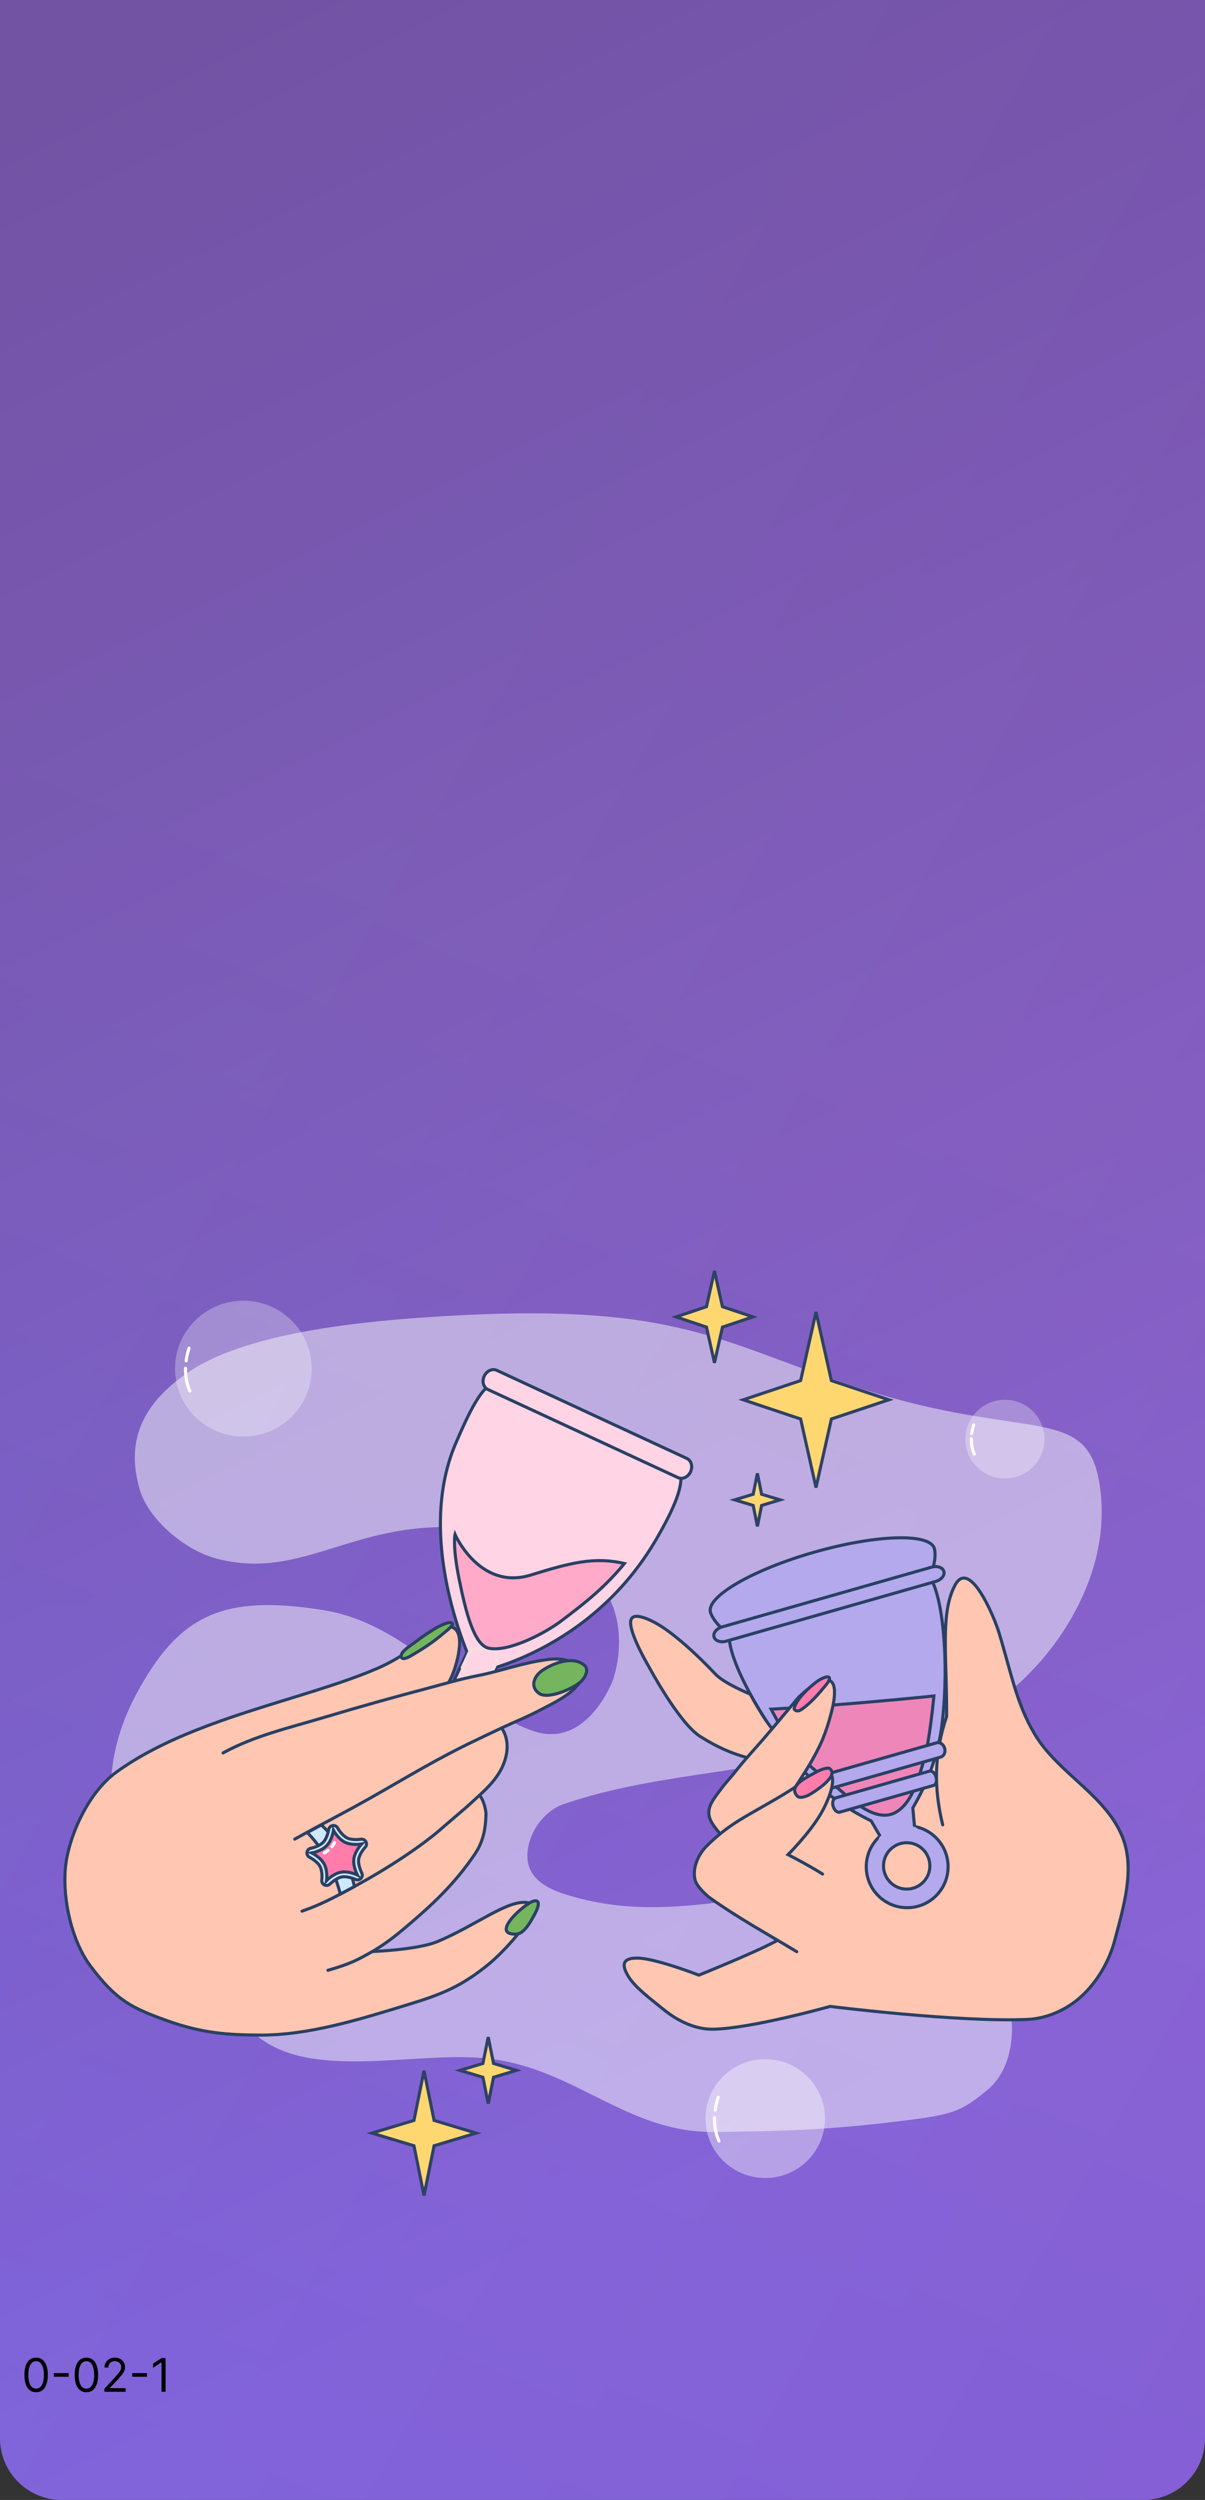 <svg width="390" height="809" viewBox="0 0 390 809" fill="none" xmlns="http://www.w3.org/2000/svg">
<rect x="0" y="0" width="390" height="809" fill="#333333" stroke="none"/>
<g clip-path="url(#clip0_3_24745)">
<path d="M390 -9C390 -20.046 381.046 -29 370 -29L20 -29C8.954 -29 -0 -20.046 -0 -9L-9.56423e-06 789C-7.63294e-06 800.046 8.954 809 20 809L370 809C381.046 809 390 800.046 390 789L390 -9Z" fill="url(#paint0_linear_3_24745)"/>
<path d="M390 -9C390 -20.046 381.046 -29 370 -29L20 -29C8.954 -29 -0 -20.046 -0 -9L-9.56423e-06 789C-7.63294e-06 800.046 8.954 809 20 809L370 809C381.046 809 390 800.046 390 789L390 -9Z" fill="url(#paint1_linear_3_24745)" fill-opacity="0.2"/>
<path d="M390 -9C390 -20.046 381.046 -29 370 -29L20 -29C8.954 -29 -0 -20.046 -0 -9L-9.56423e-06 789C-7.63294e-06 800.046 8.954 809 20 809L370 809C381.046 809 390 800.046 390 789L390 -9Z" fill="url(#paint2_linear_3_24745)" fill-opacity="0.2"/>
<path d="M198.277 543.926C198.277 543.926 190.101 565.689 173.093 560.335C151.733 553.61 133.786 525.657 104.534 521.03C75.283 516.403 60.854 521.296 48.156 541.297C35.458 561.298 31.969 580.021 40.523 609.229C49.077 638.438 66.463 643.981 82.372 658.13C100.057 673.859 134.52 663.495 158.035 666.172C186.336 669.393 203.019 690.371 231.498 689.927C252.734 689.596 265.609 689.397 287.09 686.904C308.232 684.448 310.354 683.866 319.551 676.346C328.748 668.826 327.484 654.79 327.484 654.79C327.484 654.79 324.483 627.984 289.794 616.16C255.105 604.338 222.214 625.85 182.357 612.815C176.999 611.063 170.674 607.82 170.688 600.573C170.702 593.328 175.973 586.057 182.412 583.832C213.904 572.945 248.797 574.092 280.125 562.742C297.841 556.323 315.138 561.08 334.082 540.493C334.082 540.493 361.168 514.542 355.893 480.394C351.983 455.074 333.755 465.724 284.54 451.168C235.326 436.611 224.585 421.301 145.558 425.811C121.187 427.202 81.528 430.446 61.519 443.69C41.509 456.933 42.298 471.409 45.123 481.698C47.874 491.723 59.949 501.689 69.998 504.35C102.041 512.835 118.818 485.258 167.966 497.22C212.201 507.986 198.277 543.926 198.277 543.926Z" fill="white" fill-opacity="0.48"/>
<path d="M251.142 628.177C244.179 631.928 226.192 639.165 226.192 639.165C226.192 639.165 212.408 633.805 206.486 633.656C200.565 633.503 201.658 636.742 203.37 639.564C205.532 643.126 210.471 646.789 214.925 650.405C219.375 654.02 225.137 656.787 230.868 656.666C243.395 656.398 268.675 649.288 268.675 649.288C268.675 649.288 310.259 654.486 332.609 653.495C338.858 653.217 345.248 650.354 349.871 646.144C355.136 641.347 359.015 634.685 360.82 627.798C363.628 617.081 367.381 604.986 363.364 594.663C358.072 581.055 342.466 573.843 334.965 561.317C328.958 551.289 327.399 541.742 323.337 528.387C321.602 522.682 313.787 504.403 309.15 512.879C302.103 525.764 309.797 549.149 304.114 583.257" fill="#FFC6B2"/>
<path d="M251.142 628.177C244.179 631.928 226.192 639.165 226.192 639.165C226.192 639.165 212.408 633.805 206.486 633.656C200.565 633.503 201.658 636.742 203.37 639.564C205.532 643.126 210.471 646.789 214.925 650.405C219.375 654.02 225.137 656.787 230.868 656.666C243.395 656.398 268.675 649.288 268.675 649.288C268.675 649.288 310.259 654.486 332.609 653.495C338.858 653.217 345.248 650.354 349.871 646.144C355.136 641.347 359.015 634.685 360.82 627.798C363.628 617.081 367.381 604.986 363.364 594.663C358.072 581.055 342.466 573.843 334.965 561.317C328.958 551.289 327.399 541.742 323.337 528.387C321.602 522.682 313.787 504.403 309.15 512.879C302.103 525.764 309.797 549.149 304.114 583.257" stroke="#294064" stroke-miterlimit="10" stroke-linecap="round"/>
<path d="M312.688 596.254C309.597 589.3 305.441 582.727 303.413 575.392C301.758 569.407 302.333 563.02 301.792 556.834C294.177 555.475 286.684 552.916 278.951 552.758C272.994 552.637 266.931 553.864 261.37 556.01C256.588 557.858 252.04 560.752 248.54 564.502C245.359 567.911 242.945 572.282 241.939 576.835C239.691 587.004 239.337 597.526 238.94 607.934C238.751 612.883 241.884 617.479 245.201 620.715C249.549 624.959 253.616 629.842 259.043 632.571C263.652 634.888 269.159 636.046 274.267 635.335C283.317 634.076 291.944 630.466 300.325 626.822C303.742 625.336 306.637 622.75 309.271 620.111C312.564 616.813 315.614 613.183 317.961 609.155C321.061 603.831 323.777 598.193 325.488 592.277C326.878 587.483 328.226 582.272 327.151 577.399C325.778 571.17 321.892 565.727 318.451 560.357C317.63 559.074 316.114 558.178 314.623 557.854C309.302 556.696 303.776 555.188 298.389 555.994C291.785 556.982 285.901 560.722 279.656 563.086" fill="#FFC6B2"/>
<path d="M312.688 596.254C309.597 589.3 305.441 582.727 303.413 575.392C301.758 569.407 302.333 563.02 301.792 556.834C294.177 555.475 286.684 552.916 278.951 552.758C272.994 552.637 266.931 553.864 261.37 556.01C256.588 557.858 252.04 560.752 248.54 564.502C245.359 567.911 242.945 572.282 241.939 576.835C239.691 587.004 239.337 597.526 238.94 607.934C238.751 612.883 241.884 617.479 245.201 620.715C249.549 624.959 253.616 629.842 259.043 632.571C263.652 634.888 269.159 636.046 274.267 635.335C283.317 634.076 291.944 630.466 300.325 626.822C303.742 625.336 306.637 622.75 309.271 620.111C312.564 616.813 315.614 613.183 317.961 609.155C321.061 603.831 323.777 598.193 325.488 592.277C326.878 587.483 328.226 582.272 327.151 577.399C325.778 571.17 321.892 565.727 318.451 560.357C317.63 559.074 316.114 558.178 314.623 557.854C309.302 556.696 303.776 555.188 298.389 555.994C291.785 556.982 285.901 560.722 279.656 563.086" stroke="#FFC6B2" stroke-miterlimit="10" stroke-linecap="round"/>
<path d="M280.365 604.097C280.365 596.783 286.292 590.854 293.607 590.854C300.922 590.854 306.852 596.783 306.852 604.097C306.852 611.412 300.922 617.342 293.607 617.342C286.292 617.342 280.365 611.412 280.365 604.097Z" fill="#B3A9EC" stroke="#294064" stroke-miterlimit="10"/>
<path d="M285.947 603.82C285.947 599.678 289.306 596.318 293.448 596.318C297.592 596.318 300.951 599.678 300.951 603.82C300.951 607.964 297.592 611.321 293.448 611.321C289.306 611.321 285.947 607.964 285.947 603.82Z" fill="#FFC6B2" stroke="#294064" stroke-miterlimit="10"/>
<path d="M292.478 497.645C285.253 497.507 274.826 499.074 263.57 502.282C243.558 507.985 228.502 516.706 229.942 521.757C230.453 523.549 232.469 526.385 236.082 528.947C235.291 535.875 245.169 555.16 258.381 571.07C266.158 580.433 275.432 586.084 281.967 589.262L285.553 595.439L296.11 592.403L295.429 585.055C299.117 578.798 303.643 569.12 304.981 557.22C307.219 537.362 305.129 516.563 300.958 510.347C302.635 506.32 302.913 502.879 302.408 501.104C301.777 498.894 298.097 497.753 292.478 497.645Z" fill="#B3A9EC" stroke="#294064" stroke-miterlimit="10"/>
<path d="M297.352 593.942C297.423 593.26 297.176 593.06 296.903 592.557C296.304 591.463 295.538 591.523 294.139 591.723C291.761 592.062 289.257 593.338 287.106 594.333C286.546 594.593 285.693 594.132 285.255 594.597C283.629 596.328 287.74 596.319 288.426 595.405" fill="#B3A9EC"/>
<path d="M297.352 593.942C297.423 593.26 297.176 593.06 296.903 592.557C296.304 591.463 295.538 591.523 294.139 591.723C291.761 592.062 289.257 593.338 287.106 594.333C286.546 594.593 285.693 594.132 285.255 594.597C283.629 596.328 287.74 596.319 288.426 595.405" stroke="#B3A9EC" stroke-miterlimit="10" stroke-linecap="round"/>
<path d="M306.289 555.695C302.318 567.773 302.2 578.503 305.102 590.536" stroke="#294064" stroke-miterlimit="10" stroke-linecap="round"/>
<path d="M255.67 599.499C255.67 599.499 252.84 602.696 249.035 605.299" stroke="#294064" stroke-miterlimit="10" stroke-linecap="round"/>
<path d="M302.26 548.826C302.26 548.826 273.085 551.842 249.557 553.097C259.918 572.626 263.791 572.186 272.201 579.57C276.488 583.334 283.653 589.494 289.419 586.726C295.182 583.958 297.294 575.347 299.119 569.342C300.875 563.567 302.26 548.826 302.26 548.826Z" fill="#FF7CAB" fill-opacity="0.78" stroke="#294064" stroke-miterlimit="10" stroke-linecap="round"/>
<path d="M270.474 581.808L300.818 573.155C301.635 572.922 302.589 573.768 302.954 575.044C303.317 576.32 302.952 577.543 302.137 577.775L271.791 586.428C270.976 586.661 270.019 585.815 269.657 584.539C269.292 583.263 269.657 582.04 270.474 581.808Z" fill="#B3A9EC" stroke="#294064" stroke-miterlimit="10"/>
<path d="M263.115 575.395L303.135 563.984C304.208 563.677 305.375 564.463 305.738 565.739C306.103 567.015 305.525 568.298 304.452 568.604L264.432 580.015C263.359 580.322 262.192 579.536 261.83 578.26C261.465 576.984 262.042 575.701 263.115 575.395Z" fill="#B3A9EC" stroke="#294064" stroke-miterlimit="10"/>
<path d="M233.73 526.473L301.528 507.14C303.348 506.621 305.119 507.235 305.484 508.51C305.847 509.786 304.667 511.241 302.845 511.76L235.048 531.093C233.227 531.612 231.457 530.999 231.093 529.723C230.729 528.447 231.91 526.992 233.73 526.473Z" fill="#B3A9EC" stroke="#294064" stroke-miterlimit="10"/>
<path d="M268.202 554.928C262.738 553.404 268.13 564.822 260.136 562.691C255.793 561.534 257.337 564.87 252.62 562.129C249.128 560.099 242.793 548.225 242.793 548.225C242.793 548.225 234.492 544.853 231.567 541.77C219.673 529.233 213.035 525.699 213.035 525.699C213.035 525.699 204.811 520.647 204.147 524.506C203.484 528.365 210.005 539.355 210.005 539.355C210.005 539.355 219.721 557.563 226.633 561.934C238.26 569.287 243.473 568.561 256.487 573.02" fill="#FFC6B2"/>
<path d="M268.202 554.928C262.738 553.404 268.13 564.822 260.136 562.691C255.793 561.534 257.337 564.87 252.62 562.129C249.128 560.099 242.793 548.225 242.793 548.225C242.793 548.225 234.492 544.853 231.567 541.77C219.673 529.233 213.035 525.699 213.035 525.699C213.035 525.699 204.811 520.647 204.147 524.506C203.484 528.365 210.005 539.355 210.005 539.355C210.005 539.355 219.721 557.563 226.633 561.934C238.26 569.287 243.473 568.561 256.487 573.02" stroke="#294064" stroke-miterlimit="10" stroke-linecap="round"/>
<path d="M255.675 611.412C248.012 604.441 237.655 600.274 230.921 590.683C228.109 586.677 229.655 583.982 231.981 580.788C235.35 576.164 235.822 576.062 237.667 573.718C241.245 569.172 243.707 566.649 247.135 562.682C250.886 558.342 258.111 549.658 258.111 549.658C258.111 549.658 263.882 543.357 268.038 543.779C271.743 544.155 269.312 553.158 269.312 553.158C269.312 553.158 267.866 559.535 265.498 564.521C263.13 569.507 260.535 573.433 260.535 573.433L256.881 579.137" fill="#FFC6B2"/>
<path d="M255.675 611.412C248.012 604.441 237.655 600.274 230.921 590.683C228.109 586.677 229.655 583.982 231.981 580.788C235.35 576.164 235.822 576.062 237.667 573.718C241.245 569.172 243.707 566.649 247.135 562.682C250.886 558.342 258.111 549.658 258.111 549.658C258.111 549.658 263.882 543.357 268.038 543.779C271.743 544.155 269.312 553.158 269.312 553.158C269.312 553.158 267.866 559.535 265.498 564.521C263.13 569.507 260.535 573.433 260.535 573.433L256.881 579.137" stroke="#294064" stroke-miterlimit="10" stroke-linecap="round"/>
<path d="M257.871 631.585C247.953 625.594 239.545 621.039 230.062 614.381C228.432 613.238 225.546 610.428 225.008 608.512C223.93 604.672 225.985 600.15 228.586 597.516C231.727 594.337 235.284 591.532 239.077 589.169C244.882 585.555 253.021 581.429 259.101 577.129C262.373 574.816 264.459 572.658 267.202 573.09C272.315 573.897 267.463 583.901 265.698 586.899C261.851 593.435 255.042 600.17 255.042 600.17C255.042 600.17 261.825 603.645 266.228 606.46" fill="#FFC6B2"/>
<path d="M257.871 631.585C247.953 625.594 239.545 621.039 230.062 614.381C228.432 613.238 225.546 610.428 225.008 608.512C223.93 604.672 225.985 600.15 228.586 597.516C231.727 594.337 235.284 591.532 239.077 589.169C244.882 585.555 253.021 581.429 259.101 577.129C262.373 574.816 264.459 572.658 267.202 573.09C272.315 573.897 267.463 583.901 265.698 586.899C261.851 593.435 255.042 600.17 255.042 600.17C255.042 600.17 261.825 603.645 266.228 606.46" stroke="#294064" stroke-miterlimit="10" stroke-linecap="round"/>
<path d="M144.618 526.392C141.486 526.623 133.418 534.982 122.395 539.78C98.634 550.123 61.688 556.014 37.626 573.5C28.098 580.424 21.936 595.187 21.145 604.695C20.284 615.045 23.298 628.271 29.313 636.27C37.72 647.448 42.686 649.807 53.939 653.859C65.758 658.117 74.192 658.49 83.863 658.569C100.018 658.7 116.905 653.328 132.356 648.608C143.137 645.315 149.411 642.758 158.145 635.632C164.185 630.702 176.526 616.8 170.894 615.736C164.503 614.528 154.372 622.923 141.695 628.268C135.467 630.895 120.537 631.801 113.78 631.611C119.549 608.436 124.299 587.372 132.093 564.798C134.76 557.074 143.147 549.699 146.343 542.178C147.968 538.356 151.617 525.877 144.618 526.392Z" fill="#FFC6B2" stroke="#294064" stroke-miterlimit="10" stroke-linecap="round"/>
<path d="M160.476 527.27C163.136 528.502 164.292 531.658 163.06 534.318L152.947 556.132C151.714 558.792 148.558 559.949 145.898 558.716C143.239 557.483 142.082 554.327 143.315 551.667L153.428 529.853C154.661 527.193 157.816 526.036 160.476 527.27Z" fill="#FFD4E4" stroke="#294064" stroke-miterlimit="10"/>
<path d="M147.487 467.102C151.921 456.743 155.32 450.06 159.02 447.821C167.039 442.971 174.939 454.127 187.028 459.731C199.23 465.388 217.302 465.569 220.146 476.047C221.42 480.741 218.001 488.459 212.458 498.006C191.096 534.797 154.049 541.313 154.049 541.313C154.049 541.313 133.332 500.172 147.487 467.102Z" fill="#FFD4E4" stroke="#294064" stroke-miterlimit="10"/>
<path d="M160.789 443.449L222.294 471.961C223.75 472.636 224.288 474.571 223.494 476.283C222.701 477.995 220.877 478.835 219.42 478.16L157.915 449.648C156.458 448.973 155.921 447.038 156.715 445.326C157.508 443.614 159.332 442.774 160.789 443.449Z" fill="#FFD4E4" stroke="#294064" stroke-miterlimit="10"/>
<path d="M157.176 533.856C156.453 532.707 152.315 533.818 152.315 533.818L149.621 539.654C149.621 539.654 151.18 542.452 152.781 543.447C153.746 544.047 157.497 544.517 157.497 544.517L160.611 538.176C160.611 538.176 160.915 534.289 160.29 534.443" fill="#FFD4E4"/>
<path d="M157.176 533.856C156.453 532.707 152.315 533.818 152.315 533.818L149.621 539.654C149.621 539.654 151.18 542.452 152.781 543.447C153.746 544.047 157.497 544.517 157.497 544.517L160.611 538.176C160.611 538.176 160.915 534.289 160.29 534.443" stroke="#F6DFE0" stroke-miterlimit="10" stroke-linecap="round"/>
<path d="M147.272 496.572C147.272 496.572 155.288 514.807 171.779 509.692C184.76 505.665 192.368 503.735 202.095 505.954C195.751 513.677 189.586 518.546 181.612 524.573C176.392 528.519 164.601 534.712 158.194 533.374C153.45 532.383 150.74 521.702 148.567 510.879C146.395 500.055 147.272 496.572 147.272 496.572Z" fill="#FF7CAB" fill-opacity="0.482" stroke="#294064" stroke-miterlimit="10" stroke-linecap="round"/>
<path d="M106.146 637.601C113.575 635.46 115.792 634.16 119.601 632.041C124.048 629.569 127.597 626.809 131.459 623.542C140.238 616.121 147.119 609.615 153.605 600.131C156.382 596.07 157.168 591.921 157.291 587.096C157.328 585.642 156.082 580.195 153.78 580.296C152.181 580.366 144.862 581.633 143.576 582.461C137.051 586.667 137.356 594.153 130.764 598.272C126.62 600.863 122.101 603.202 117.682 605.256C115.515 606.264 112.489 607.168 110.646 608.567" fill="#FFC6B2"/>
<path d="M106.146 637.601C113.575 635.46 115.792 634.16 119.601 632.041C124.048 629.569 127.597 626.809 131.459 623.542C140.238 616.121 147.119 609.615 153.605 600.131C156.382 596.07 157.168 591.921 157.291 587.096C157.328 585.642 156.082 580.195 153.78 580.296C152.181 580.366 144.862 581.633 143.576 582.461C137.051 586.667 137.356 594.153 130.764 598.272C126.62 600.863 122.101 603.202 117.682 605.256C115.515 606.264 112.489 607.168 110.646 608.567" stroke="#294064" stroke-miterlimit="10" stroke-linecap="round"/>
<path d="M97.743 618.462C104.953 616.012 111.096 612.438 117.746 608.791C117.746 608.791 133.701 600.039 143.887 590.875C144.292 590.51 150.837 584.941 151.239 584.567C156.826 579.373 162.454 575.168 163.91 567.664C164.289 565.711 164.528 561.424 161.598 558.291C158.667 555.158 154.565 553.583 152.921 554.236C148.68 555.922 144.443 559.21 140.146 560.77C135.556 562.437 134.795 570.583 130.259 572.452C126.465 574.015 122.119 575.139 118.524 577.195C114.914 579.26 111.272 581.597 107.508 583.423" fill="#FFC6B2"/>
<path d="M97.743 618.462C104.953 616.012 111.096 612.438 117.746 608.791C117.746 608.791 133.701 600.039 143.887 590.875C144.292 590.51 150.837 584.941 151.239 584.567C156.826 579.373 162.454 575.168 163.91 567.664C164.289 565.711 164.528 561.424 161.598 558.291C158.667 555.158 154.565 553.583 152.921 554.236C148.68 555.922 144.443 559.21 140.146 560.77C135.556 562.437 134.795 570.583 130.259 572.452C126.465 574.015 122.119 575.139 118.524 577.195C114.914 579.26 111.272 581.597 107.508 583.423" stroke="#294064" stroke-miterlimit="10" stroke-linecap="round"/>
<path d="M95.392 595.158C95.392 595.158 99.874 592.67 102.134 591.462C106.253 589.261 110.377 587.079 114.474 584.839C127.925 577.484 137.056 571.526 151.133 564.535C153.207 563.505 160.693 559.951 162.741 558.996C166.995 557.012 169.759 556.013 174.971 553.308C179.406 551.006 185.06 548.309 187.602 544.409C190.623 539.777 184.978 535.996 177.241 537.028C168.937 538.135 162.404 540.681 155.191 542.126C148.35 543.497 145.165 544.547 138.459 546.321C127.336 549.264 116.327 552.324 105.31 555.637C94.364 558.929 82.232 561.686 72.191 567.267" fill="#FFC6B2"/>
<path d="M95.392 595.158C95.392 595.158 99.874 592.67 102.134 591.462C106.253 589.261 110.377 587.079 114.474 584.839C127.925 577.484 137.056 571.526 151.133 564.535C153.207 563.505 160.693 559.951 162.741 558.996C166.995 557.012 169.759 556.013 174.971 553.308C179.406 551.006 185.06 548.309 187.602 544.409C190.623 539.777 184.978 535.996 177.241 537.028C168.937 538.135 162.404 540.681 155.191 542.126C148.35 543.497 145.165 544.547 138.459 546.321C127.336 549.264 116.327 552.324 105.31 555.637C94.364 558.929 82.232 561.686 72.191 567.267" stroke="#294064" stroke-miterlimit="10" stroke-linecap="round"/>
<path d="M99.452 593.016L104.015 590.566C104.015 590.566 108.015 594.118 110.689 599.097C113.362 604.08 114.71 610.489 114.71 610.489L110.147 612.939C110.147 612.939 108.603 606.705 105.929 601.724C103.255 596.743 99.452 593.016 99.452 593.016Z" fill="#CFE8FF" stroke="#294064" stroke-miterlimit="10"/>
<path d="M118.608 596.905C118.71 595.951 117.89 594.99 116.772 595.194C116.772 595.194 114.044 595.598 112.363 594.785C111.556 594.395 110.749 593.606 110.172 592.874C109.601 592.15 109.299 591.583 109.299 591.583C108.586 590.246 106.578 590.605 106.376 592.107C106.376 592.107 105.916 594.829 104.623 596.177C104.003 596.824 103.003 597.345 102.128 597.669C101.263 597.988 100.633 598.099 100.633 598.099C99.142 598.365 98.865 600.385 100.23 601.042C100.23 601.042 102.673 602.32 103.556 603.966C103.98 604.756 104.168 605.865 104.205 606.798C104.241 607.719 104.15 608.354 104.15 608.354C103.941 609.855 105.778 610.744 106.825 609.647C106.825 609.647 108.798 607.719 110.636 607.388C111.518 607.228 112.631 607.393 113.529 607.646C114.416 607.895 114.994 608.176 114.994 608.176C116.357 608.838 117.769 607.369 117.05 606.035C117.05 606.035 115.824 603.565 116.077 601.714C116.199 600.827 116.698 599.817 117.216 599.041C117.728 598.275 118.176 597.814 118.176 597.814C118.439 597.541 118.573 597.222 118.608 596.905Z" fill="#CFE8FF" stroke="#294064" stroke-miterlimit="10"/>
<path d="M100.906 599.632C100.906 599.632 103.996 599.084 105.75 597.254C107.504 595.425 107.923 592.315 107.923 592.315C107.923 592.315 109.4 595.085 111.682 596.188C113.964 597.291 117.052 596.728 117.052 596.728C117.052 596.728 114.874 598.989 114.53 601.5C114.186 604.011 115.676 606.773 115.676 606.773C115.676 606.773 112.853 605.4 110.359 605.85C107.864 606.299 105.697 608.568 105.697 608.568C105.697 608.568 106.13 605.461 104.932 603.226C103.734 600.993 100.906 599.632 100.906 599.632Z" fill="#FF7CAB" stroke="#294064" stroke-miterlimit="10"/>
<path d="M129.857 535.704C129.69 537.682 132.204 536.296 133.072 535.791C136.513 533.784 140.012 531.565 143.026 528.975C143.524 528.547 146.589 526.271 146.419 525.509C146.087 524.026 141.385 526.639 140.747 527.039C137.61 529.002 136.866 529.528 133.917 531.754C133.171 532.316 129.979 534.264 129.857 535.704Z" fill="#74B55D" stroke="#294064" stroke-miterlimit="10" stroke-linecap="round"/>
<path d="M189.031 538.797C185.263 535.754 179.035 538.242 175.602 540.508C172.885 542.301 171.367 545.845 174.523 548.026C177.575 550.136 186.244 546.069 188.202 543.985C189.484 542.621 190.781 540.211 189.031 538.797Z" fill="#74B55D" stroke="#294064" stroke-miterlimit="10" stroke-linecap="round"/>
<path d="M166.997 625.91C158.309 626.106 169.994 615.802 172.737 615.188C176.03 614.451 172.864 619.809 172.734 620.043C171.558 622.148 169.555 625.852 166.997 625.91Z" fill="#74B55D" stroke="#294064" stroke-miterlimit="10" stroke-linecap="round"/>
<path d="M257.067 552.68C256.941 553.131 257.113 553.208 257.48 553.487C258.152 553.999 259.184 553.362 259.711 552.979C262.589 550.881 264.814 548.304 267.064 545.592C267.369 545.228 268.997 543.366 268.301 542.787C267.603 542.209 265.295 543.529 264.689 543.957C262.144 545.754 257.901 549.653 257.067 552.68Z" fill="#FF7CAB" stroke="#294064" stroke-miterlimit="10" stroke-linecap="round"/>
<path d="M268.265 572.182C268.101 572.091 266.576 572.391 266.197 572.535C265.211 572.912 264.392 573.299 263.488 573.82C261.093 575.205 254.979 577.879 258.019 581.213C258.831 582.104 260.919 581.328 261.707 580.909C263.572 579.918 272.226 574.393 268.265 572.182Z" fill="#FF7CAB" stroke="#294064" stroke-miterlimit="10" stroke-linecap="round"/>
<path d="M108.248 596.238C108.151 596.528 107.886 597.029 107.402 597.61M104.985 599.621C105.441 599.352 105.843 599.07 106.194 598.788" stroke="white" stroke-linecap="round"/>
<path d="M56.655 442.908C56.655 430.763 66.555 420.918 78.766 420.918C90.978 420.918 100.878 430.763 100.878 442.908C100.878 455.053 90.978 464.899 78.766 464.899C66.555 464.899 56.655 455.053 56.655 442.908Z" fill="white" fill-opacity="0.29"/>
<path d="M61.434 450.157C60.358 447.715 59.989 445.186 60.044 442.787M60.241 440.37C60.444 438.899 60.783 437.512 61.185 436.269" stroke="white" stroke-linecap="round"/>
<path d="M312.433 465.718C312.433 458.683 318.167 452.98 325.24 452.98C332.314 452.98 338.048 458.683 338.048 465.718C338.048 472.752 332.314 478.455 325.24 478.455C318.167 478.455 312.433 472.752 312.433 465.718Z" fill="white" fill-opacity="0.29"/>
<path d="M315.332 470.551C314.587 468.894 314.331 467.178 314.369 465.55M314.506 463.91C314.646 462.912 314.882 461.971 315.16 461.127" stroke="white" stroke-linecap="round"/>
<path d="M228.338 685.588C228.338 674.97 236.994 666.362 247.67 666.362C258.347 666.362 267.003 674.97 267.003 685.588C267.003 696.207 258.347 704.815 247.67 704.815C236.994 704.815 228.338 696.207 228.338 685.588Z" fill="white" fill-opacity="0.4"/>
<path d="M232.715 692.886C231.59 690.384 231.203 687.794 231.262 685.336M231.467 682.861C231.68 681.354 232.035 679.934 232.454 678.66" stroke="white" stroke-linecap="round"/>
<path d="M233.762 422.578L233.824 422.854L234.091 422.943L243.68 426.157L234.091 429.371L233.824 429.461L233.762 429.736L231.238 441.024L228.713 429.736L228.651 429.461L228.384 429.371L218.795 426.157L228.384 422.943L228.651 422.854L228.713 422.578L231.238 411.291L233.762 422.578Z" fill="#FFD771" stroke="#2E4166"/>
<path d="M269.017 446.495L269.078 446.77L269.346 446.86L287.657 452.983L269.346 459.106L269.078 459.195L269.017 459.471L264.102 481.387L259.188 459.471L259.126 459.195L258.858 459.106L240.547 452.983L258.858 446.86L259.126 446.77L259.188 446.495L264.102 424.578L269.017 446.495Z" fill="#FFD771" stroke="#2E4166"/>
<path d="M159.679 667.452L159.739 667.745L160.025 667.831L167.16 669.984L160.025 672.137L159.739 672.223L159.679 672.517L158.016 680.75L156.354 672.517L156.294 672.223L156.008 672.137L148.873 669.984L156.008 667.831L156.294 667.745L156.354 667.452L158.016 659.219L159.679 667.452Z" fill="#FFD771" stroke="#2E4166"/>
<path d="M140.429 685.887L140.488 686.18L140.775 686.266L154.109 690.285L140.775 694.304L140.488 694.39L140.429 694.683L137.235 710.478L134.041 694.683L133.982 694.39L133.695 694.304L120.36 690.285L133.695 686.266L133.982 686.18L134.041 685.887L137.235 670.092L140.429 685.887Z" fill="#FFD771" stroke="#2E4166"/>
<path d="M246.436 483.259L246.495 483.553L246.781 483.639L252.469 485.362L246.781 487.084L246.495 487.171L246.436 487.464L245.132 493.943L243.828 487.464L243.769 487.171L243.483 487.084L237.795 485.362L243.483 483.639L243.769 483.553L243.828 483.259L245.132 476.78L246.436 483.259Z" fill="#FFD771" stroke="#2E4166"/>
<path d="M11.688 774.149C10.885 774.149 10.201 773.931 9.637 773.494C9.072 773.054 8.641 772.416 8.342 771.582C8.044 770.744 7.895 769.732 7.895 768.545C7.895 767.366 8.044 766.36 8.342 765.525C8.644 764.687 9.077 764.048 9.642 763.608C10.21 763.164 10.892 762.942 11.688 762.942C12.483 762.942 13.163 763.164 13.728 763.608C14.296 764.048 14.729 764.687 15.027 765.525C15.329 766.36 15.48 767.366 15.48 768.545C15.48 769.732 15.331 770.744 15.033 771.582C14.734 772.416 14.303 773.054 13.738 773.494C13.174 773.931 12.49 774.149 11.688 774.149ZM11.688 772.977C12.483 772.977 13.101 772.594 13.541 771.827C13.982 771.06 14.202 769.966 14.202 768.545C14.202 767.601 14.101 766.797 13.898 766.132C13.699 765.468 13.412 764.962 13.035 764.614C12.662 764.266 12.213 764.092 11.688 764.092C10.899 764.092 10.283 764.481 9.839 765.259C9.395 766.033 9.173 767.129 9.173 768.545C9.173 769.49 9.273 770.293 9.472 770.953C9.67 771.614 9.956 772.116 10.329 772.461C10.706 772.805 11.158 772.977 11.688 772.977ZM22.213 767.96V769.131H17.44V767.96H22.213ZM27.962 774.149C27.159 774.149 26.476 773.931 25.911 773.494C25.346 773.054 24.915 772.416 24.617 771.582C24.318 770.744 24.169 769.732 24.169 768.545C24.169 767.366 24.318 766.36 24.617 765.525C24.919 764.687 25.352 764.048 25.916 763.608C26.485 763.164 27.166 762.942 27.962 762.942C28.757 762.942 29.437 763.164 30.002 763.608C30.57 764.048 31.003 764.687 31.302 765.525C31.604 766.36 31.755 767.366 31.755 768.545C31.755 769.732 31.605 770.744 31.307 771.582C31.009 772.416 30.577 773.054 30.013 773.494C29.448 773.931 28.765 774.149 27.962 774.149ZM27.962 772.977C28.757 772.977 29.375 772.594 29.816 771.827C30.256 771.06 30.476 769.966 30.476 768.545C30.476 767.601 30.375 766.797 30.172 766.132C29.974 765.468 29.686 764.962 29.31 764.614C28.937 764.266 28.488 764.092 27.962 764.092C27.174 764.092 26.557 764.481 26.113 765.259C25.67 766.033 25.448 767.129 25.448 768.545C25.448 769.49 25.547 770.293 25.746 770.953C25.945 771.614 26.231 772.116 26.604 772.461C26.98 772.805 27.433 772.977 27.962 772.977ZM33.779 774V773.041L37.38 769.099C37.802 768.638 38.15 768.237 38.424 767.896C38.697 767.551 38.899 767.228 39.031 766.926C39.166 766.621 39.233 766.301 39.233 765.967C39.233 765.584 39.141 765.252 38.956 764.971C38.775 764.691 38.526 764.474 38.211 764.321C37.894 764.169 37.539 764.092 37.145 764.092C36.726 764.092 36.36 764.179 36.048 764.353C35.739 764.524 35.499 764.763 35.329 765.072C35.162 765.381 35.078 765.744 35.078 766.159H33.821C33.821 765.52 33.969 764.959 34.263 764.476C34.558 763.993 34.959 763.616 35.467 763.347C35.979 763.077 36.552 762.942 37.188 762.942C37.827 762.942 38.393 763.077 38.887 763.347C39.381 763.616 39.768 763.98 40.048 764.439C40.329 764.897 40.469 765.406 40.469 765.967C40.469 766.369 40.396 766.761 40.251 767.145C40.109 767.525 39.86 767.949 39.505 768.418C39.153 768.883 38.665 769.451 38.04 770.122L35.59 772.743V772.828H40.661V774H33.779ZM47.569 767.96V769.131H42.797V767.96H47.569ZM53.595 763.091V774H52.274V764.476H52.21L49.547 766.244V764.902L52.274 763.091H53.595Z" fill="black"/>
</g>
<defs>
<linearGradient id="paint0_linear_3_24745" x1="295" y1="-100.5" x2="636.184" y2="591.468" gradientUnits="userSpaceOnUse">
<stop stop-color="#494B94"/>
<stop offset="0.901" stop-color="#7072DA"/>
</linearGradient>
<linearGradient id="paint1_linear_3_24745" x1="390" y1="390" x2="195" y2="849.5" gradientUnits="userSpaceOnUse">
<stop stop-color="#D759DA"/>
<stop offset="1" stop-color="#8E35FF"/>
</linearGradient>
<linearGradient id="paint2_linear_3_24745" x1="380.5" y1="809" x2="-53" y2="565" gradientUnits="userSpaceOnUse">
<stop stop-color="#FF005B" stop-opacity="0.39"/>
<stop offset="1" stop-color="#FF7CAB" stop-opacity="0.4"/>
</linearGradient>
<clipPath id="clip0_3_24745">
<path d="M0 0H390V789C390 800.046 381.046 809 370 809H20C8.954 809 0 800.046 0 789V0Z" fill="white"/>
</clipPath>
</defs>
</svg>
